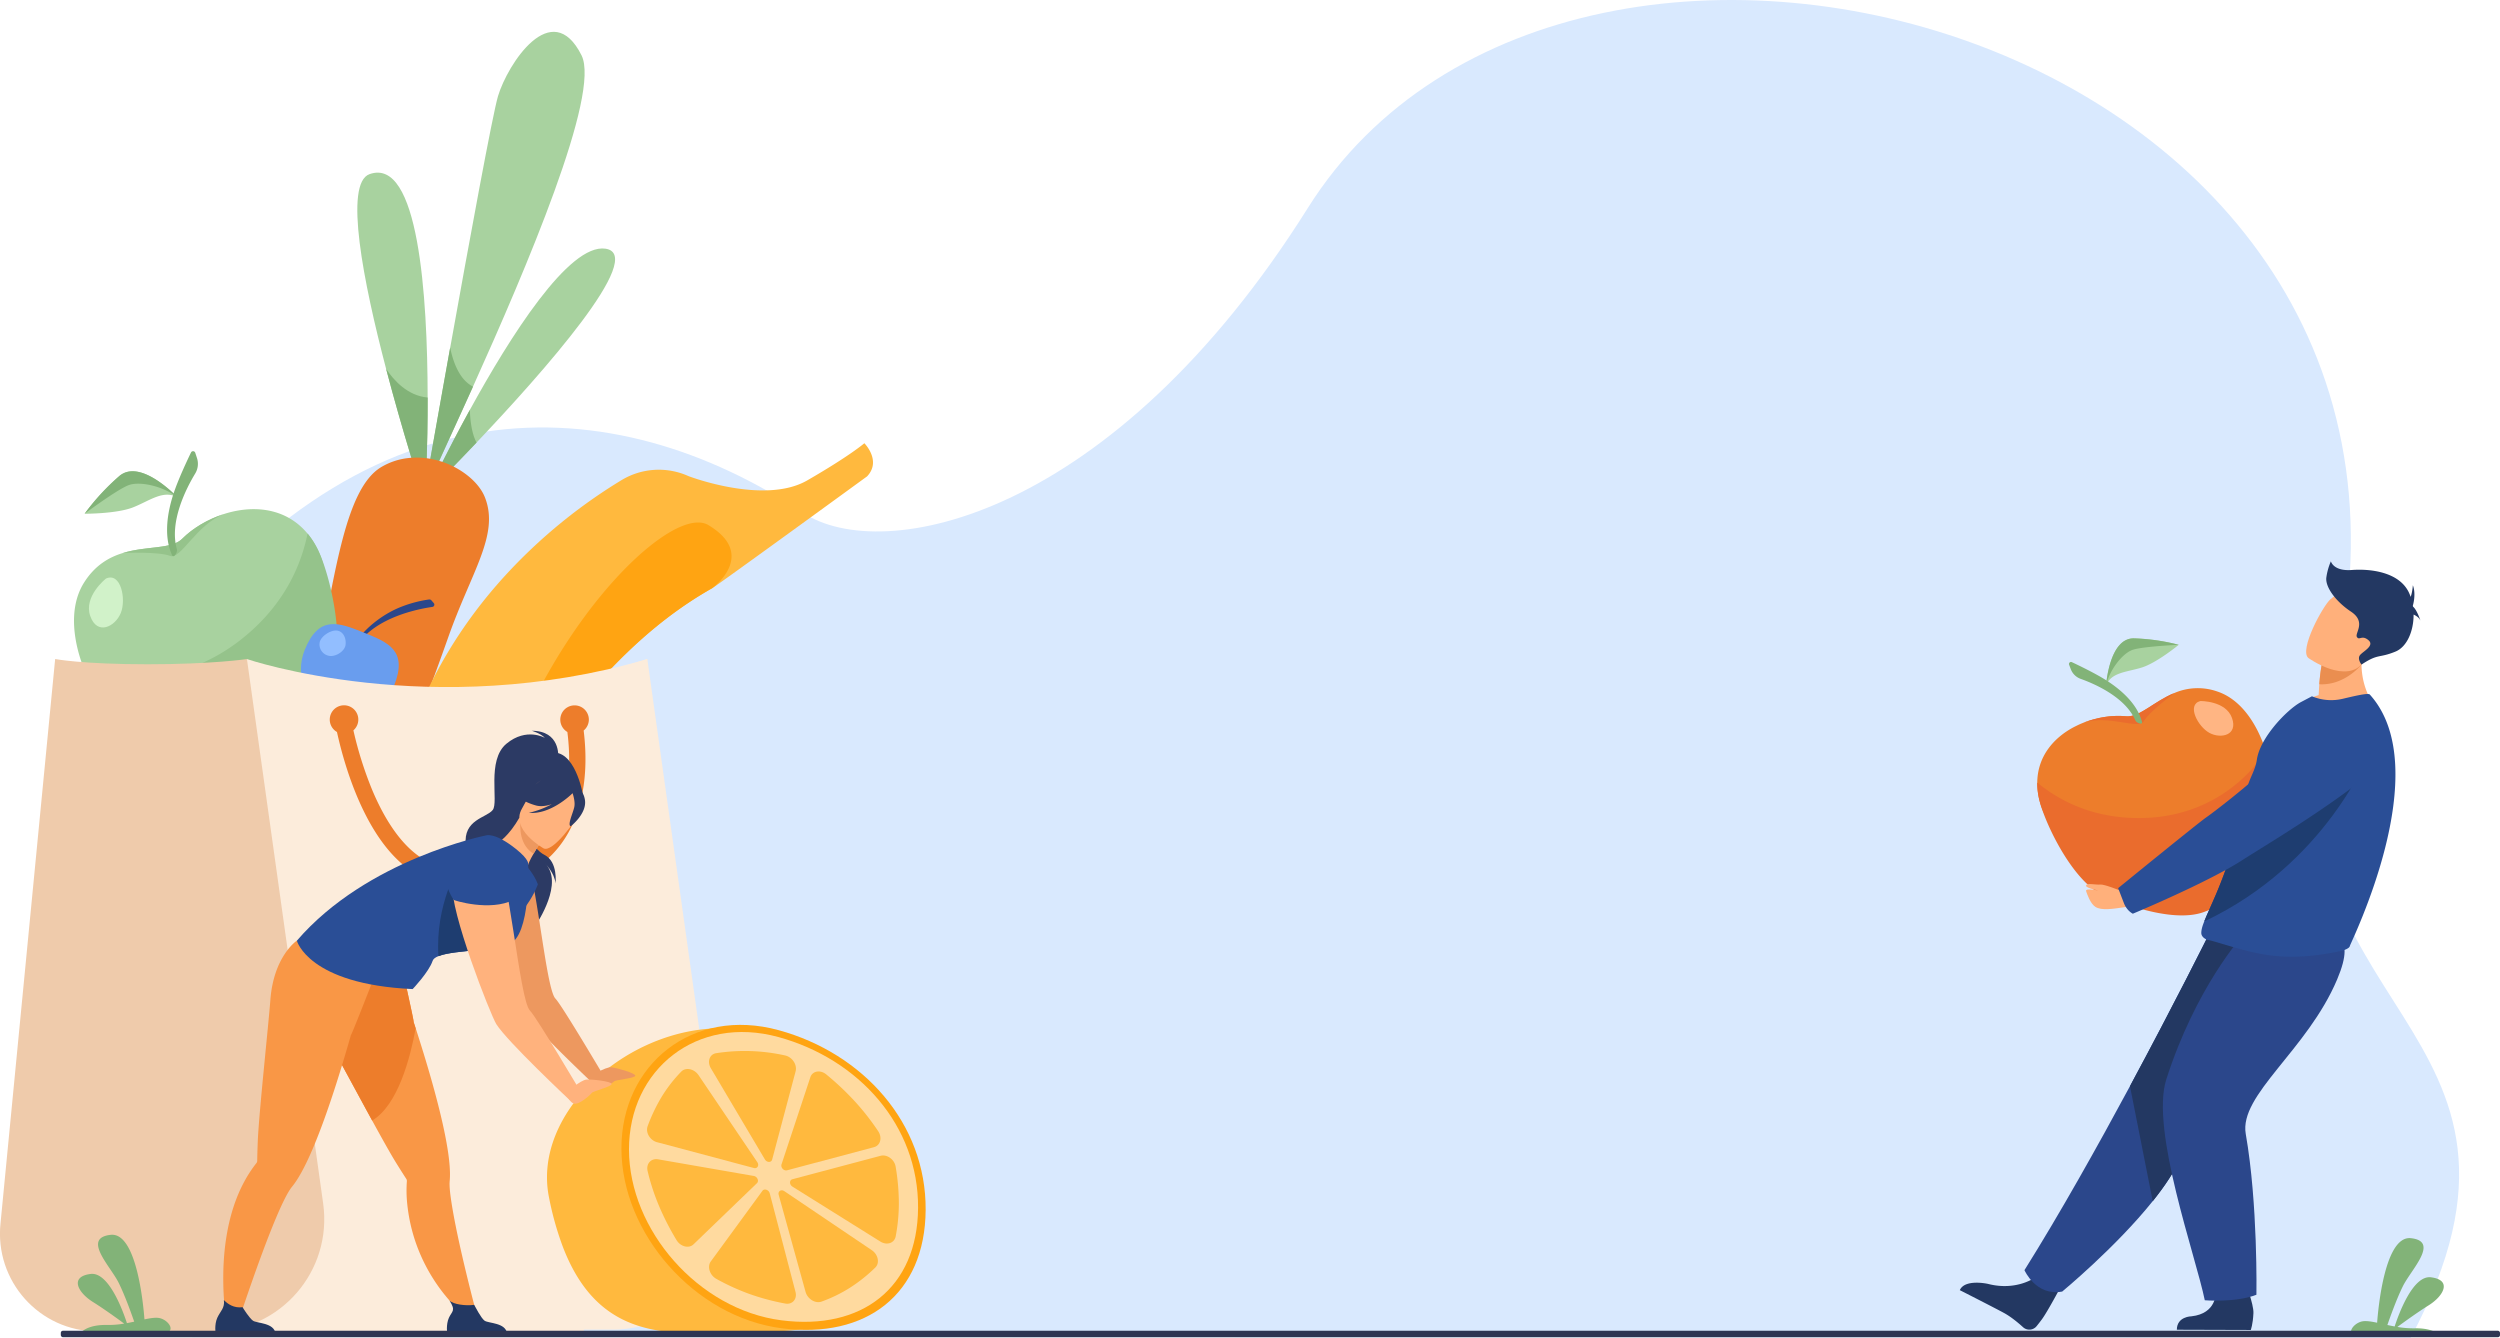 <svg xmlns="http://www.w3.org/2000/svg" xmlns:xlink="http://www.w3.org/1999/xlink" viewBox="0 0 2451.07 1311.6"><defs><style>.cls-1{fill:url(#Безымянный_градиент_108);}.cls-2{fill:#d9e9fe;}.cls-3{fill:#a8d29f;}.cls-4{fill:#82b378;}.cls-5{fill:#ed7d2b;}.cls-6{fill:#ffb93e;}.cls-7{fill:#ffa412;}.cls-8{fill:#d1f2c9;}.cls-9{fill:#95c38b;}.cls-10{fill:#2b478b;}.cls-11{fill:#699dee;}.cls-12{fill:#92beff;}.cls-13{fill:#fcecdb;}.cls-14{fill:#efcbab;}.cls-15{fill:#ffb583;}.cls-16{fill:#ea6c2d;}.cls-17{fill:#233862;}.cls-18{fill:#ffb07b;}.cls-19{fill:#2a4e96;}.cls-20{fill:#1e3d70;}.cls-21{fill:#ea8e50;}.cls-22{fill:#ffda9f;}.cls-23{fill:#2c3a64;}.cls-24{fill:#ed985f;}.cls-25{fill:#f99746;}.cls-26{fill:#ffb27d;}.cls-27{fill:#2e3552;}</style><linearGradient id="Безымянный_градиент_108" x1="3180.18" y1="-133.81" x2="3180.18" y2="-133.81" gradientUnits="userSpaceOnUse"><stop offset="0" stop-color="#7094fb"/><stop offset="1" stop-color="#f31e61"/></linearGradient></defs><title>form-login</title><g id="_Layer_" data-name="&lt;Layer&gt;"><path class="cls-1" d="M3180.18-133.81" transform="translate(-619.79 -514.6)"/><path class="cls-2" d="M808.18,1825.55s-290.9-312.34-49.2-650.49c214.46-300,464.5-279.52,648-157.77,78.13,51.86,303.4,6.39,495.13-298.9,261.47-416.33,1167.81-163.82,1002.56,476.72-80,310,243.38,321.24,78.62,631.09Z" transform="translate(-619.79 -514.6)"/></g><g id="Слой_1" data-name="Слой 1"><path class="cls-3" d="M1036.59,1004c-.07,1.39-.12,2.12-.12,2.12l-.67-2.06c-3.63-11.18-21.34-66.36-37.46-127.8-22.3-85-41.55-182-16.22-190.94,48-17,56.82,118.82,56.95,219C1039.15,953.74,1037.11,994.46,1036.59,1004Z" transform="translate(-619.79 -514.6)"/><path class="cls-3" d="M1083.53,893.64c-17.33,38.46-32.37,70.81-41,90.19-3.76,8.45-6.3,14.42-7.28,17.36.84-4.78,3.1-17.63,6.33-35.9v0c4.85-27.38,11.89-66.94,19.61-109.9,18.74-104.4,41.55-228.8,46.88-246.58,9.4-31.38,52.7-98.16,81.85-40C1208.85,606.49,1135.78,777.73,1083.53,893.64Z" transform="translate(-619.79 -514.6)"/><path class="cls-3" d="M1087,948.51c-17.92,18.91-33,34.24-41.39,42.71-4.6,4.65-7.21,7.23-7.21,7.23s4.59-9.78,12.4-25.4c7.39-14.75,17.65-34.72,29.64-56.56,39.29-71.6,97.14-163.37,133-158.07C1254.42,764.47,1152,880,1087,948.51Z" transform="translate(-619.79 -514.6)"/><path class="cls-4" d="M1036.59,1004l-.79.06c-3.63-11.18-21.34-66.36-37.46-127.8,7.51,11.27,21.11,26.37,40.73,28.09C1039.15,953.74,1037.11,994.46,1036.59,1004Z" transform="translate(-619.79 -514.6)"/><path class="cls-4" d="M1083.53,893.64c-17.33,38.46-32.37,70.81-41,90.19a156.39,156.39,0,0,1-1-18.54v0c4.85-27.38,11.89-66.94,19.61-109.9C1064.2,870.36,1070.49,887,1083.53,893.64Z" transform="translate(-619.79 -514.6)"/><path class="cls-4" d="M1087,948.51c-17.92,18.91-33,34.24-41.39,42.71a114,114,0,0,1,5.19-18.17c7.39-14.75,17.65-34.72,29.64-56.56C1080.75,925.65,1082.05,939.29,1087,948.51Z" transform="translate(-619.79 -514.6)"/><path class="cls-3" d="M1035.24,1001.22c-.24,1.34-.36,2-.36,2C1034.7,1003.17,1034.82,1002.47,1035.24,1001.22Z" transform="translate(-619.79 -514.6)"/><path class="cls-5" d="M1059.3,1139.27c-30.06,85.15-67.49,178-67.49,178l-84.55-25.34s9.9-63.06,24.43-133.24c16.95-81.82,26.63-164.38,61.39-185.85a65.65,65.65,0,0,1,30-9.4,74.08,74.08,0,0,1,15.13.44c1.18.16,2.34.34,3.52.54a80.26,80.26,0,0,1,8.63,2.05c1.1.31,2.19.66,3.26,1a81.59,81.59,0,0,1,10.81,4.55c14.64,7.44,26.43,18.64,31,30.75C1109.38,1039.19,1082,1074.94,1059.3,1139.27Z" transform="translate(-619.79 -514.6)"/><path class="cls-6" d="M1018,1243.58c-22.21,67.38-28.81,141.32-19.69,220.21a44.09,44.09,0,0,0,35.4,38.12c13.06-.07,38.8-23.79,53.52-54.06a113.84,113.84,0,0,0,9.16-26.11c14.76-70,42.09-154.34,76-197.43,34.67-44.07,81.38-96.75,145.6-133l0,0c6.2-3.55,151.9-109.65,151.9-109.65,14.5-15.33-2.67-32.5-2.67-32.5s-13.84,12.14-56,36.45-116.35-4.19-116.38-4.19a70.67,70.67,0,0,0-65.82,4,522.58,522.58,0,0,0-113.2,92.67C1071,1126.89,1038.11,1182.58,1018,1243.58Z" transform="translate(-619.79 -514.6)"/><path class="cls-7" d="M1096.37,1421.74c14.76-70,42.09-154.34,76-197.43,34.67-44.07,81.38-96.75,145.6-133l0,0c1.12-.81,44.56-32.85-3.59-61.86-47.12-28.39-239.46,183.11-227.18,418.39A113.84,113.84,0,0,0,1096.37,1421.74Z" transform="translate(-619.79 -514.6)"/><path class="cls-3" d="M920,1147.89a156.62,156.62,0,0,1-22.37,27.49c-33.39,32.9-85.82,57.3-153.3,56.66,0,0-28.33-27-42.06-61.37h0c-9.52-23.84-16.48-58.94,0-85,10.61-16.78,24.26-24.73,38.1-28.92,23.5-7.14,47.54-3.46,58-13.93,10.36-10.32,25.1-19.23,41.28-24.36,2.64-.84,5.33-1.59,8-2.2h0c1.12-.27,2.24-.52,3.38-.74h.07c24.95-4.87,51.6-.1,70.14,22.15a79.77,79.77,0,0,1,11.52,18.87C944.73,1083.22,939.63,1117.07,920,1147.89Z" transform="translate(-619.79 -514.6)"/><path class="cls-8" d="M723.73,1081.81s-22.27,17.48-15.44,36.82,24.42,10.41,29.92-3S738.37,1075.31,723.73,1081.81Z" transform="translate(-619.79 -514.6)"/><path class="cls-9" d="M921.33,1037.65a80.14,80.14,0,0,1,11.53,18.89c11.87,26.69,28.17,97.48,8.55,128.3l-26.32,24.07c-33.39,32.9-103.28,23.77-170.75,23.13,0,0-28.33-27-42.07-61.37h0s83.47,33,162.1-35.92C900.08,1103.42,915.32,1067.52,921.33,1037.65Z" transform="translate(-619.79 -514.6)"/><path class="cls-3" d="M794,1002.45c-13.78-8.21-27.72,3.32-43.91,9.64s-47.34,6.21-47.34,6.21a225.91,225.91,0,0,1,33.81-36.76C757.58,963.22,794,1002.45,794,1002.45Z" transform="translate(-619.79 -514.6)"/><path class="cls-4" d="M794,1002.45c-12.95-10.63-36.9-16.73-48.59-12s-42.66,27.8-42.66,27.8a225.91,225.91,0,0,1,33.81-36.76C757.58,963.22,794,1002.45,794,1002.45Z" transform="translate(-619.79 -514.6)"/><path class="cls-9" d="M798.41,1042.82c10.36-10.32,25.1-19.23,41.28-24.36-27.52,10.32-42.7,45.2-53.14,41.16-11.21-4.35-44.9-2.93-46.18-2.87C763.87,1049.61,787.91,1053.29,798.41,1042.82Z" transform="translate(-619.79 -514.6)"/><path class="cls-9" d="M851.13,1015.52c-.87.25-2,.49-3.38.74C848.87,1016,850,1015.74,851.13,1015.52Z" transform="translate(-619.79 -514.6)"/><path class="cls-4" d="M788.49,1058.92h0c-8.83-19.5-4.06-43.69,1.5-60.55,4.43-13.42,12.91-31.53,17.07-40.14a2.25,2.25,0,0,1,4.16.28l1.67,5.09a18.3,18.3,0,0,1-1.7,15.24c-8.53,14.11-25.67,47.07-18,74.2C794.11,1056.1,790.06,1062.41,788.49,1058.92Z" transform="translate(-619.79 -514.6)"/><path class="cls-10" d="M970.17,1146.82l-2.75-1.1c12.15-18.09,31-30.49,45.86-36.23a120.5,120.5,0,0,1,27.13-7.15,2.66,2.66,0,0,1,2.39.92l2.31,2.68a2.26,2.26,0,0,1-1.39,3.69C1030.44,1111.53,988.52,1119.5,970.17,1146.82Z" transform="translate(-619.79 -514.6)"/><path class="cls-11" d="M918.45,1152c13.94-34.83,33.56-27,57.77-17.28s43.81,17.54,29.87,52.36c-10,25-37.7,37.33-61.91,27.65S908.46,1176.94,918.45,1152Z" transform="translate(-619.79 -514.6)"/><path class="cls-12" d="M933.14,1144.79c.87-6.24,10.91-12.81,17.16-11.94s9.14,7.85,8.27,14.09-9.47,11.6-15.71,10.73A11.4,11.4,0,0,1,933.14,1144.79Z" transform="translate(-619.79 -514.6)"/><path class="cls-13" d="M1254.44,1160.76l74.74,532.45c9.27,66-42,125-108.69,125H1107.87a95.51,95.51,0,0,1-94.95-105.91l63.25-495.3Z" transform="translate(-619.79 -514.6)"/><path class="cls-13" d="M861.89,1160.76s181.17,61.77,392.55,0l-62.28,659.15H797.72Z" transform="translate(-619.79 -514.6)"/><path class="cls-14" d="M861.89,1160.76l74.74,533.81c9.28,66.21-42,125.34-108.69,125.34H715.32c-56.86,0-101.13-49.51-95-106.18l53.54-553s26.38,5.14,90.55,5.14C828,1165.9,861.89,1160.76,861.89,1160.76Z" transform="translate(-619.79 -514.6)"/><path class="cls-5" d="M1197.12,1220.12a14,14,0,1,0-21.07,12.13c6,47.23-3.43,85.84-26.86,109.49-21.29,21.5-53.59,29.47-93.39,23-35-5.65-58-44.38-71.2-75.88a365.88,365.88,0,0,1-18.32-58.2,14,14,0,1,0-16.12,1.6c7.54,34.62,35.48,137.41,103.08,148.32a178.85,178.85,0,0,0,28.33,2.37c32.41,0,59.4-10.16,79-30,26.86-27.12,37.85-70.17,31.46-122.11A14,14,0,0,0,1197.12,1220.12Z" transform="translate(-619.79 -514.6)"/><path class="cls-5" d="M2679.51,1356.53a138.82,138.82,0,0,0,30.63,6.35c41.18,3.89,90.65-8.64,136.46-46.69,0,0,4.33-34.27-5.43-65.44h0c-6.77-21.62-21.58-49.51-47.37-58.15a57.78,57.78,0,0,0-42.18,1.45c-20.07,8.21-34.45,24.13-47.48,22.82-12.83-1.29-27.89.83-41.82,6.35-2.28.89-4.53,1.88-6.73,3h0c-.92.44-1.82.89-2.72,1.38l-.06,0c-19.78,10.58-35.36,28.7-35.64,54.25a70.77,70.77,0,0,0,2.64,19.34C2626.55,1326.07,2648.91,1346.39,2679.51,1356.53Z" transform="translate(-619.79 -514.6)"/><path class="cls-15" d="M2777,1201.92s25-.45,31.09,16.58-10.91,20.74-22.14,14.64S2763.32,1205.64,2777,1201.92Z" transform="translate(-619.79 -514.6)"/><path class="cls-16" d="M2617.15,1281.85a70.4,70.4,0,0,0,2.64,19.35c6.75,24.88,35.06,82.4,65.66,92.55,0,0,60.7,27.88,95.41,14.91,38.75-14.49,62.6-45.11,65.74-92.47,0,0,4.33-34.27-5.43-65.44h0s-38.7,69.13-130.92,65.78C2668.35,1315,2637.91,1298.94,2617.15,1281.85Z" transform="translate(-619.79 -514.6)"/><path class="cls-3" d="M2684.63,1186.8c4.86-13.3,20.82-13.18,35.42-17.87s35.85-22.14,35.85-22.14a199.38,199.38,0,0,0-43.63-6.31C2687.7,1139.65,2684.63,1186.8,2684.63,1186.8Z" transform="translate(-619.79 -514.6)"/><path class="cls-4" d="M2684.63,1186.8c2.94-14.49,15.93-32,26.59-35.25s44.68-4.76,44.68-4.76a199.38,199.38,0,0,0-43.63-6.31C2687.7,1139.65,2684.63,1186.8,2684.63,1186.8Z" transform="translate(-619.79 -514.6)"/><path class="cls-16" d="M2704.13,1216.87c-12.83-1.29-27.89.83-41.82,6.35,24.58-8.28,54.41,7.12,59.3-1.47,5.24-9.22,29.09-27,30-27.7C2731.54,1202.26,2717.16,1218.18,2704.13,1216.87Z" transform="translate(-619.79 -514.6)"/><path class="cls-9" d="M2652.85,1227.58c.73-.32,1.63-.77,2.72-1.38C2654.65,1226.64,2653.75,1227.09,2652.85,1227.58Z" transform="translate(-619.79 -514.6)"/><path class="cls-4" d="M2719.89,1222.36h0c-4.83-18.27-21.58-32.16-34.78-40.59-10.5-6.72-26.4-14.38-34.05-18a2,2,0,0,0-2.68,2.51l1.68,4.41a16.18,16.18,0,0,0,9.67,9.48c13.7,4.9,43.79,17.9,53.64,40.76C2714.48,1223.56,2720.77,1225.62,2719.89,1222.36Z" transform="translate(-619.79 -514.6)"/><path class="cls-17" d="M2615.4,1766.88s-18.36,13.76-46.5,6.49c0,0-22.68-5.17-27.66,6.14,0,0,34.79,17.67,43.6,22.51,6.63,3.64,13.55,9.39,18.45,13.83a9.12,9.12,0,0,0,13.21-1c1.53-1.88,3.28-4.12,5.2-6.72,5.36-7.27,17.86-30.75,17.86-30.75Z" transform="translate(-619.79 -514.6)"/><path class="cls-10" d="M2604.62,1759.89s11.18,25.78,37,21c0,0,52.67-43.49,88.79-88.67,11.73-14.67,21.72-29.52,27.59-43.11,23.95-55.46,88.6-138.18,129.71-180.1l-102.84-37.21s-32.95,66.27-76.78,147.66C2676.49,1638.15,2639.26,1704.65,2604.62,1759.89Z" transform="translate(-619.79 -514.6)"/><path class="cls-17" d="M2708.07,1579.5l22.32,112.76c11.73-14.67,21.72-29.52,27.59-43.11,23.95-55.46,88.6-138.18,129.71-180.1l-102.84-37.21S2751.9,1498.11,2708.07,1579.5Z" transform="translate(-619.79 -514.6)"/><path class="cls-17" d="M2792.14,1781.84s1.12,20.57-23.82,23.31c0,0-14.25.08-14.29,13.17l72.48.23s2.1-5.28,2.61-16.59c.4-8.69-8.41-31.4-8.41-31.4Z" transform="translate(-619.79 -514.6)"/><path class="cls-10" d="M2818.58,1431.84s-45.82,50.35-74.9,141.05c-15.82,49.34,29,173.41,37.74,216.52,0,0,30.07,2.55,50.63-5.4,0,0,1.57-89-10.46-157.66-6.73-38.4,60.32-82.13,89.62-151.53,19.94-47.21-4.31-46.41-34.11-47.54Z" transform="translate(-619.79 -514.6)"/><path class="cls-18" d="M2871.47,1207.24c25.49,14.39,77.67,1.12,77.67,1.12s-21.19-24.23-11.56-63.25l-20,10.16-21.5,10.92a178.67,178.67,0,0,0-2.36,19.27c-.24,3.19-.46,6.75-.62,10.64A66.83,66.83,0,0,0,2871.47,1207.24Z" transform="translate(-619.79 -514.6)"/><path class="cls-19" d="M2778,1429.24c0,4.48,5.16,6.63,6.25,6.85,10.29,1.87,39,13,64.85,15.6,21.78,2.28,42,.12,64.21-4.34,2.94-.59,9.84-2.45,10.33-5.27.62-3.08,85.67-173.4,19.55-246.56-1.55-1.72-14.6,1.37-26.54,4.2a49,49,0,0,1-30.16-2.46l-11.2,5.89c-13.75,7.66-39.76,34.87-42.8,56.23-1.55,10.86-7.76,18.9-9.55,28.45q-1,5.31-2.05,10.35-2,9.9-4.18,18.85c-3.89,16.15-8,30-12,42.07-4.29,12.75-8.5,23.36-12.25,32.23-4.88,11.51-9,20.11-11.57,26.69C2779,1422.66,2778,1426.29,2778,1429.24Z" transform="translate(-619.79 -514.6)"/><path class="cls-20" d="M2780.86,1418c120.07-56.57,161.65-165.19,161.65-165.19s-97.55,36-121.62,45.35q-2,9.9-4.18,18.85c-3.89,16.15-8,30-12,42.07-4.29,12.75-8.5,23.36-12.25,32.23C2787.55,1402.84,2783.43,1411.44,2780.86,1418Z" transform="translate(-619.79 -514.6)"/><path class="cls-18" d="M2699.42,1388.13s-16.69-6.84-20.52-6.3-14.45-2.11-13.84,1.37c.42,2.4,14.11,4.93,14.11,4.93s-15.29-3.44-14.11.13c.81,2.46,4.06,12.26,9.12,15.47,6.05,3.83,17,2,29.85.12C2727.61,1400.44,2699.42,1388.13,2699.42,1388.13Z" transform="translate(-619.79 -514.6)"/><path class="cls-19" d="M2702.07,1399.91c-3.84-10-5.59-14.54-5.59-14.54s78.4-63.9,86.39-69.39c5.44-3.73,59.64-44.24,86.06-75.81a55.29,55.29,0,0,1,53.75-18.63l16.46,3.45c19.88,4.17,26.33,29.32,10.92,42.54-43.42,37.22-116.65,80.39-130.3,89.37-33.9,22.29-108.87,53.53-108.87,53.53S2705.08,1407.77,2702.07,1399.91Z" transform="translate(-619.79 -514.6)"/><path class="cls-21" d="M2893.71,1185.46c25.07,1.41,41.37-19.29,41.37-19.29s-11.33-6.28-17.51-10.9l-21.5,10.92A178.67,178.67,0,0,0,2893.71,1185.46Z" transform="translate(-619.79 -514.6)"/><path class="cls-18" d="M2883,1159.73s38,27.25,54.59,3.34,32.7-36.5,9.15-54.92-34.64-12.59-42.13-6S2873.58,1152,2883,1159.73Z" transform="translate(-619.79 -514.6)"/><path class="cls-17" d="M2900.63,1080.59a61.24,61.24,0,0,1,4.42-15.66s2.39,9.87,20.43,8.51,46.64,1.78,56.18,22.34c.6,1.31,1.14,2.65,1.62,4,1.73-4.56,2.14-11.39,2.14-11.39,3.43,8.85,0,19.93,0,19.93h0c0,.32.1.64.14,1,4,3.36,7.33,13.83,7.33,13.83-1.2-2.92-4.13-4.82-6.75-6,.09,16-6.4,31.64-17.79,36.3-16.65,6.81-16.52,1.61-33.27,12.72,0,0-4.49-5.57-1.43-9.32s14.64-9.19,8.17-14.64-8.85.68-11.23-3.06,9.53-14.64-5.79-24.85S2899.27,1089.78,2900.63,1080.59Z" transform="translate(-619.79 -514.6)"/><path class="cls-4" d="M3011.47,1823.18h-85.33c-4.58-3.88,3.16-12.69,11.25-13.28,3.51-.26,8,.47,13,1.54,1.17-15.59,7.88-85.71,33.16-82.89,28.41,3.15,0,30.88-8,47.29-6,12.16-12.23,29.59-15.1,37.82,2.31.5,4.7,1,7.14,1.44,3.77-11.57,17.78-50.47,35.6-48.2,20.93,2.65,12.52,18.25-2.31,27.51-10.88,6.81-24.25,16.48-30.6,21.16a90.77,90.77,0,0,0,16.69,1.34C3001.57,1816.56,3008.71,1820.87,3011.47,1823.18Z" transform="translate(-619.79 -514.6)"/><path class="cls-4" d="M700.33,1819.91h85.34c4.57-3.88-3.17-12.69-11.25-13.28-3.51-.27-7.95.47-13,1.54-1.17-15.6-7.88-85.71-33.15-82.9-28.42,3.16,0,30.88,8,47.3,6,12.15,12.23,29.59,15.1,37.82-2.31.5-4.7,1-7.14,1.44-3.76-11.57-17.78-50.47-35.6-48.21-20.93,2.66-12.52,18.26,2.32,27.51,10.88,6.81,24.24,16.49,30.59,21.17a91.66,91.66,0,0,1-16.69,1.33C710.23,1813.29,703.1,1817.59,700.33,1819.91Z" transform="translate(-619.79 -514.6)"/><path class="cls-6" d="M1158,1688.31a301.7,301.7,0,0,0,13.36,48c40.41,106.47,124.64,83.51,206.86,83.51,92.82,0,92.64-62.17,92.64-146.21s-51.42-150.84-144.24-150.84S1141.55,1605.88,1158,1688.31Z" transform="translate(-619.79 -514.6)"/><path class="cls-7" d="M1527.32,1700.9c.57-85.14-61.34-153.55-144-176.26-84.35-23.17-154.4,33.51-154.27,116.09.13,83,71.64,165.12,157.2,176.16C1469,1827.57,1526.75,1783.72,1527.32,1700.9Z" transform="translate(-619.79 -514.6)"/><path class="cls-22" d="M1519.89,1698.85c.54-80.91-58.28-145.91-136.83-167.48-80.15-22-146.72,31.83-146.59,110.3.12,78.83,68.07,156.9,149.36,167.39C1464.47,1819.21,1519.35,1777.54,1519.89,1698.85Z" transform="translate(-619.79 -514.6)"/><path class="cls-6" d="M1376.83,1651.46l23-86.51c1.71-6.44-3.3-14-10.28-15.55a181.74,181.74,0,0,0-67.58-2.23c-6.49,1-9.08,8.27-5.26,14.73l53,89.41C1371.64,1654.52,1376,1654.61,1376.83,1651.46Z" transform="translate(-619.79 -514.6)"/><path class="cls-6" d="M1396.74,1678l86.2,53.87c6.41,4,13.74,1.53,15-5.09a173.38,173.38,0,0,0,3.11-32,217.06,217.06,0,0,0-3.16-36.46c-1.21-7-8.48-12.21-14.72-10.55l-86.51,23C1393.56,1671.63,1393.61,1676.07,1396.74,1678Z" transform="translate(-619.79 -514.6)"/><path class="cls-6" d="M1391.43,1662l85.24-22.68c6.35-1.68,8.35-9.35,4.09-15.71a245.34,245.34,0,0,0-22.16-28.43,274.45,274.45,0,0,0-28.76-27.22c-5.84-4.76-13.52-3.39-15.56,2.78L1386,1656.21C1385,1659.27,1388.33,1662.83,1391.43,1662Z" transform="translate(-619.79 -514.6)"/><path class="cls-6" d="M1383.22,1686l26.37,95.19c2,7.08,9.64,11.73,15.73,9.51a142.2,142.2,0,0,0,27.1-13.13,154.36,154.36,0,0,0,25.6-20.31c4.45-4.38,2.73-12.73-3.46-16.91l-85.85-57.94C1385.64,1680.37,1382.27,1682.57,1383.22,1686Z" transform="translate(-619.79 -514.6)"/><path class="cls-6" d="M1362.3,1654.07l-57.59-85.29c-4.29-6.35-12.59-8.08-17-3.53a139.27,139.27,0,0,0-18.45,23.47,166.23,166.23,0,0,0-14.53,30.1c-2.2,6.08,2.34,13.79,9.19,15.62l95,25.31C1362.31,1660.66,1364.39,1657.17,1362.3,1654.07Z" transform="translate(-619.79 -514.6)"/><path class="cls-6" d="M1358.88,1667.55l-93.82-16.31c-7-1.22-12,4.39-10.34,11.49a217.93,217.93,0,0,0,10.68,33,262.32,262.32,0,0,0,17.72,34.76c3.9,6.42,12.09,8.45,16.58,4.12l62.25-60C1364.17,1672.51,1362.29,1668.14,1358.88,1667.55Z" transform="translate(-619.79 -514.6)"/><path class="cls-6" d="M1367.31,1682.1l-50.6,69.21c-3.76,5.15-1.1,13.52,5.47,17.16a220.59,220.59,0,0,0,31.67,14.51,227.4,227.4,0,0,0,35.89,9.67c6.87,1.24,11.79-4.37,10-11.35l-25.29-96.74C1373.52,1681.1,1369.15,1679.59,1367.31,1682.1Z" transform="translate(-619.79 -514.6)"/><path class="cls-23" d="M1159,1252.84c.38-1.54-33.56,15.34-35.28,17.25-15.91,17.65-11.37,40.69-2.27,40.92,5.84.14,4.71,9.85,4.71,9.85l65.07-27.53S1183.44,1247.65,1159,1252.84Z" transform="translate(-619.79 -514.6)"/><path class="cls-23" d="M1167.05,1256.41s2.32-25.35-26-25.35c0,0,8.58,2.33,13,7,0,0-18.06-10.6-37.72,5.69s-7.44,57.17-13.42,64.93-29.26,9.31-26.41,34.4,73.88,56.51,69.32,77.27c0,0,27.84-40.92,7.93-59.6,0,0,9.71,9.14,10.69,20,0,0,2.64-21.21-10.86-28-11.94-6-21.73-28-20.69-31.88S1167.05,1256.41,1167.05,1256.41Z" transform="translate(-619.79 -514.6)"/><path class="cls-24" d="M1141.33,1375.66c-4.37-21-31.63-27.55-44.54-10.38a22.76,22.76,0,0,0-4.48,11c-3,23.88,35.22,121.11,40.69,129.91,10,16,68.55,71,68.55,71l10.8-6.55s-41.57-70.37-48-77C1156.91,1486.11,1149.62,1415.59,1141.33,1375.66Z" transform="translate(-619.79 -514.6)"/><path class="cls-24" d="M1197.44,1570.7s15.76-10.35,21.73-9.68,23.24,5.63,23.45,8.17-19.24,4.12-20.55,5.51-14.52,10.21-19.3,7.44S1197.44,1570.7,1197.44,1570.7Z" transform="translate(-619.79 -514.6)"/><path class="cls-25" d="M1087.5,1804.51l-14.09-2.07s-47.34-37.63-54.39-107.83a125.71,125.71,0,0,1-.34-21.71,3.79,3.79,0,0,0-.49-2.39v0c-1.52-2.33-5.29-8.15-10.4-16.42s-13.64-23.57-23.12-40.87c-17.07-31.16-36.95-68.41-43.77-80.28-21.72-37.82-11.25-63.25-11.25-63.25s60.6-6,77.21-20.52l6,9.22s13.13,58.13,12.51,58.39q1,3,2,6c10.36,32,22.28,72,28.77,104.51,3.66,18.32,5.59,34.28,4.55,45.15-.36,3.73.08,9.46,1.07,16.54C1067.57,1730.72,1087.5,1804.51,1087.5,1804.51Z" transform="translate(-619.79 -514.6)"/><path class="cls-17" d="M1117,1822.32h-58.74s-1.41-9,1.66-15.74c2.94-6.52,7.13-6.73.53-16.95,3.74,3.85,15.74,5.44,24.23,4.29,1,1.69,6.71,13,10.18,15.51C1098.73,1812.19,1115.85,1811.2,1117,1822.32Z" transform="translate(-619.79 -514.6)"/><path class="cls-5" d="M1027.31,1522.8c-5.14,28.3-17.26,75.41-42.65,90.4-17.07-31.16-36.95-68.41-43.77-80.28-21.72-37.82-11.25-63.25-11.25-63.25s60.6-6,77.21-20.52l6,9.22s13.13,58.13,12.51,58.39Q1026.3,1519.73,1027.31,1522.8Z" transform="translate(-619.79 -514.6)"/><path class="cls-19" d="M1135.05,1362.61s8.3,8.64,12.1,19c0,0-13.25,38.05-44.22,42.82C1102.93,1424.42,1127.43,1362.6,1135.05,1362.61Z" transform="translate(-619.79 -514.6)"/><path class="cls-25" d="M986.1,1474l.2-11c-21.89,2.76-75.48-26.16-75.48-26.16s-22.9,15.23-26,58.73c-1.54,21.24-11.22,111-12.29,137.84-.39,9.72-.52,16.66-.56,19.43v0a3.81,3.81,0,0,1-.93,2.26,125.09,125.09,0,0,0-11.86,18.18c-33.4,62.15-15.94,146.6-15.94,146.6l7.76-2s28.25-87.55,46.71-125.41c3.13-6.43,6-11.42,8.36-14.32,6.94-8.43,14.26-22.74,21.47-40,13.64-32.58,26.88-75.56,36.32-108.84C964.49,1529.57,986.1,1474,986.1,1474Z" transform="translate(-619.79 -514.6)"/><path class="cls-26" d="M1114.21,1400.71c-35.79-8.22-12.92-58.51-10.85-57.62,5-1,15.85-9.72,25.59-26.72l1.32,1.14,22,19.27s-5.08,7.5-9.36,14.84c-3.34,5.74-6.18,11.41-5.73,13.35C1138.93,1366.36,1123.76,1402.9,1114.21,1400.71Z" transform="translate(-619.79 -514.6)"/><path class="cls-24" d="M1152.25,1336.79s-5.08,7.48-9.36,14.83c-13.66-8.42-13.68-25.34-12.63-34.1Z" transform="translate(-619.79 -514.6)"/><path class="cls-26" d="M1152.86,1346.44s-33.18-18.47-21.37-39,15.49-36.67,37.18-25.75,21.25,21.1,19,28.89S1161.79,1350.71,1152.86,1346.44Z" transform="translate(-619.79 -514.6)"/><path class="cls-23" d="M1193.25,1298.68c-1.52-9.09-6.14-10-9.36-9.35-12.26-20.27-32.28-12.36-32.28-12.36a45.17,45.17,0,0,1-26.15,15.71s3.85,7.16,19.71,11.6c4.85,1.35,10.35.53,15.66-1.25a89,89,0,0,1-22.52,8.49c20.91,1.91,40.8-17.2,42.86-19.25,1,3,2.66,9.16,1.64,13.7-1.37,6.16-6.84,17.32-3.5,18.76C1179.31,1324.73,1195.53,1312.33,1193.25,1298.68Z" transform="translate(-619.79 -514.6)"/><path class="cls-17" d="M889.93,1822.32H831.18s-1.4-9,1.66-15.74c2.94-6.52,7.55-9.48,6.45-17.37,3.73,3.84,9.81,8.15,18.31,7,1,1.69,6.71,10.72,10.19,13.22C871.63,1812.19,888.75,1811.2,889.93,1822.32Z" transform="translate(-619.79 -514.6)"/><path class="cls-19" d="M1118.42,1440.57c-7.56,2.64-18.17,4.08-29,5.26-15.45,1.69-31.4,2.84-39.75,6.18-3.05,1.21-5.09,2.71-5.72,4.63-3.62,10.89-19.58,27.69-19.58,27.69-102.3-4.65-113.53-47.44-113.53-47.44,68.83-80,185.36-103.2,185.36-103.2s8.32-3.52,29.28,13.13c14,11.13,12.15,15.39,12.15,15.39S1140.67,1432.81,1118.42,1440.57Z" transform="translate(-619.79 -514.6)"/><path class="cls-20" d="M1089.4,1445.83c-15.45,1.69-31.4,2.84-39.75,6.18-3.42-51,20.66-89.4,20.66-89.4S1086,1426.53,1089.4,1445.83Z" transform="translate(-619.79 -514.6)"/><path class="cls-26" d="M1105.3,1352.74s-38.72,3.83-41.82,29,37.12,127.62,42.88,136.9c10.48,16.89,72.23,74.79,72.23,74.79l11.38-6.9s-43.79-74.15-50.58-81.09C1128.75,1494.53,1118.41,1361.46,1105.3,1352.74Z" transform="translate(-619.79 -514.6)"/><path class="cls-19" d="M1064.6,1396.86c.1.57,35.73,11.64,58.66,0,0,0,4.9-52.9-22.47-50s-43.58,11.49-44.27,24.59S1064.6,1396.86,1064.6,1396.86Z" transform="translate(-619.79 -514.6)"/><path class="cls-26" d="M1175.07,1586.06S1189,1573.3,1195,1573s23.84,1.82,24.46,4.29-18.33,7.17-19.39,8.75-12.68,12.41-17.86,10.45S1175.07,1586.06,1175.07,1586.06Z" transform="translate(-619.79 -514.6)"/><rect class="cls-27" x="59.62" y="1304.7" width="2391.45" height="6.34" rx="2.03"/><path class="cls-4" d="M2654.85,1452.48" transform="translate(-619.79 -514.6)"/></g></svg>